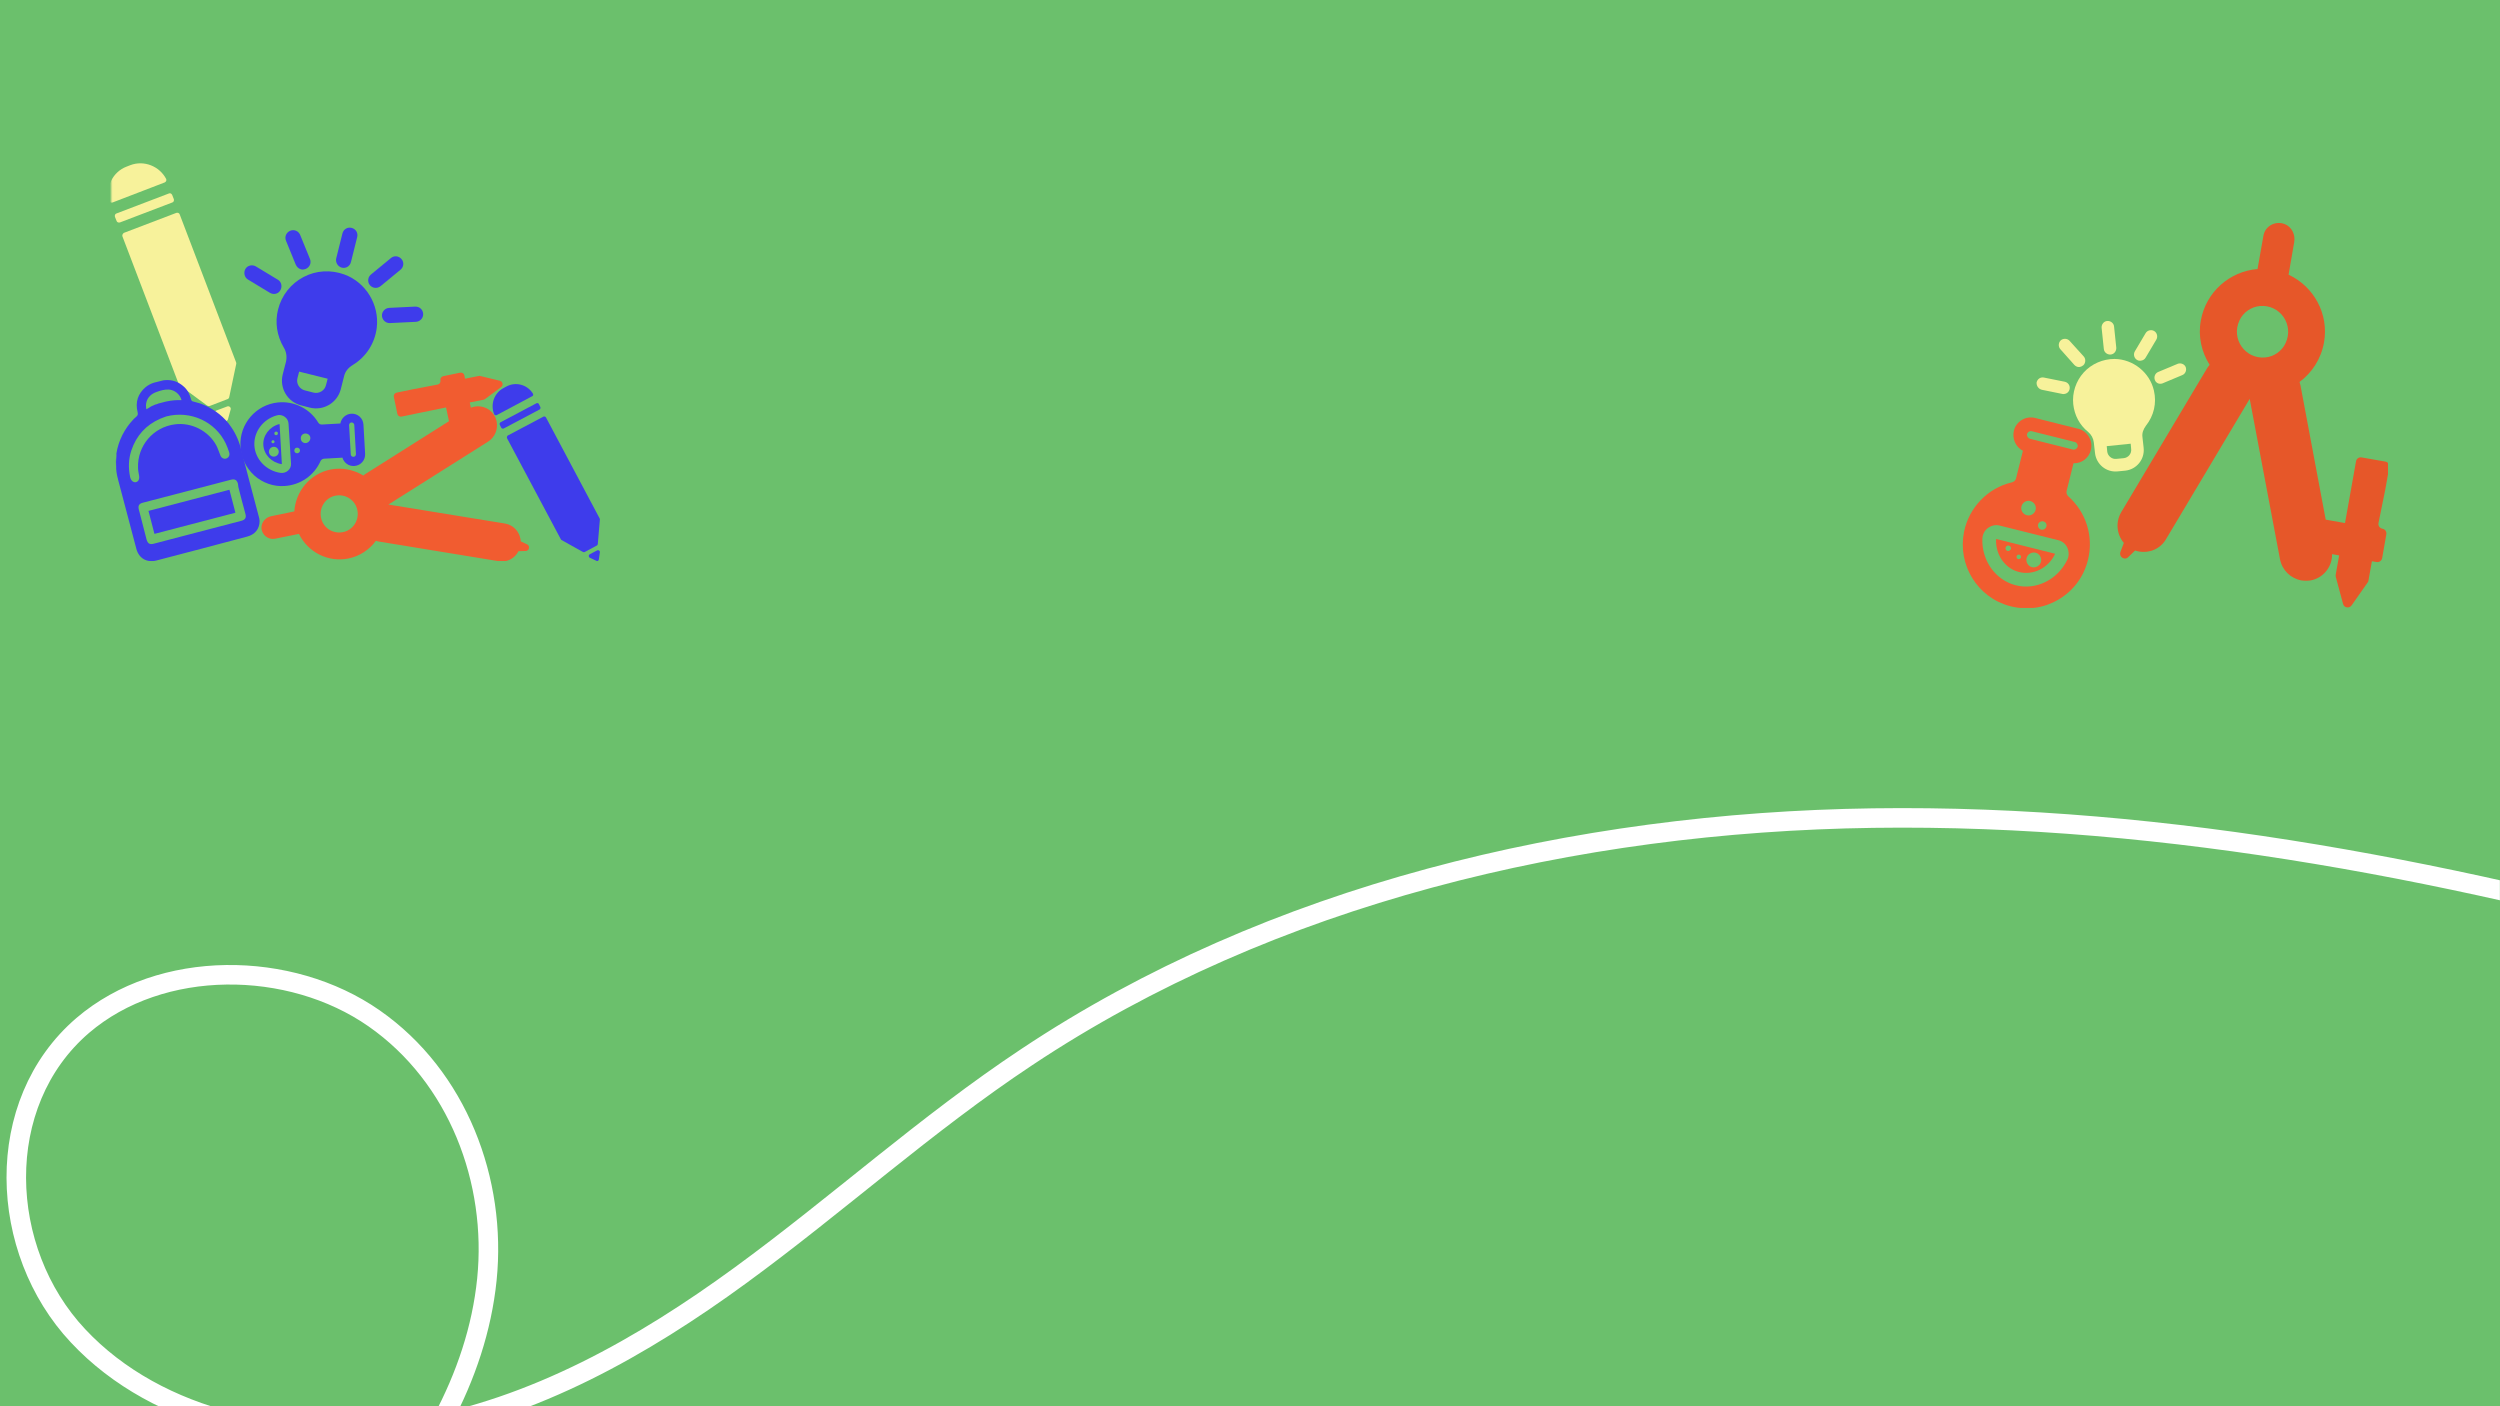 <svg width="1920" height="1080" viewBox="0 0 1920 1080" fill="none" xmlns="http://www.w3.org/2000/svg">
<rect width="1920" height="1080" fill="#6BC06C"/>
<g clip-path="url(#clip0_915_5793)">
<mask id="mask0_915_5793" style="mask-type:luminance" maskUnits="userSpaceOnUse" x="753" y="-143" width="1082" height="610">
<path d="M1834.94 -142.559H753.875V467H1834.94V-142.559Z" fill="white"/>
</mask>
<g mask="url(#mask0_915_5793)">
<path d="M1831.94 375.753L1834.94 358.821C1835.32 356.752 1834 354.87 1831.94 354.494L1813.73 351.296C1811.67 350.919 1809.79 352.236 1809.42 354.306L1806.41 371.238L1800.97 401.716L1786.14 399.082L1766.81 296.172C1766.62 295.231 1766.25 294.291 1766.06 293.35C1775.63 286.201 1782.58 275.665 1784.83 263.06C1788.77 241.048 1776.95 219.977 1757.62 210.947L1761.93 186.113C1763.06 180.28 1760.05 174.072 1754.42 172.003C1747.1 169.369 1739.41 173.884 1738.28 181.221L1733.78 206.619C1712.57 208.313 1694.18 224.116 1690.24 246.128C1687.98 258.357 1690.8 270.397 1696.99 280.18C1696.24 281.121 1695.49 282.062 1694.93 283.003L1629.05 393.438C1624.55 401.152 1625.67 410.558 1631.12 416.955L1628.49 423.916C1627.17 427.679 1631.68 430.689 1634.49 427.867L1639.75 422.787C1640.69 423.164 1641.81 423.352 1642.75 423.54C1650.82 425.045 1659.27 421.47 1663.59 413.945L1727.77 306.331L1751.05 429.56C1752.74 438.026 1759.3 444.235 1767.37 445.74C1769.63 446.116 1772.25 446.116 1774.69 445.74C1784.45 443.858 1791.21 435.204 1791.02 425.609L1796.47 426.55L1793.84 441.225C1793.65 441.789 1793.84 442.353 1793.84 442.918L1799.47 463.801C1800.22 466.811 1804.16 467.564 1806.04 464.93L1818.43 447.245C1818.8 446.869 1818.99 446.304 1818.99 445.74L1821.62 431.065L1825.18 431.63C1827.25 432.006 1829.12 430.689 1829.5 428.619L1832.69 410.37C1833.06 408.301 1831.75 406.419 1829.69 406.043C1827.62 405.667 1826.31 403.786 1826.68 401.716L1831.94 375.753ZM1735.66 235.028C1751.05 233.711 1761.93 249.326 1755.36 263.436C1752.55 269.645 1746.35 273.972 1739.6 274.536C1724.21 275.853 1713.32 260.238 1719.89 246.128C1722.71 239.919 1728.9 235.592 1735.66 235.028Z" fill="#E65729"/>
</g>
<mask id="mask1_915_5793" style="mask-type:luminance" maskUnits="userSpaceOnUse" x="753" y="-143" width="1082" height="610">
<path d="M1834.94 -142.559H753.875V467H1834.94V-142.559Z" fill="white"/>
</mask>
<g mask="url(#mask1_915_5793)">
<path d="M1544.78 430.502C1544.21 430.314 1543.84 430.69 1543.65 431.255C1543.46 431.819 1543.84 432.195 1544.4 432.383C1544.96 432.572 1545.34 432.195 1545.53 431.631C1545.53 431.255 1545.34 430.69 1544.78 430.502Z" fill="#F15C30"/>
</g>
<mask id="mask2_915_5793" style="mask-type:luminance" maskUnits="userSpaceOnUse" x="753" y="-143" width="1082" height="610">
<path d="M1834.94 -142.559H753.875V467H1834.94V-142.559Z" fill="white"/>
</mask>
<g mask="url(#mask2_915_5793)">
<path d="M1533.14 413.948C1533.14 413.948 1532.96 414.136 1532.96 414.324C1532.58 426.177 1539.9 436.712 1550.79 439.346C1561.48 441.98 1573.12 436.336 1578.19 425.612C1578.19 425.424 1578.19 425.236 1578.19 425.236L1533.14 413.948ZM1541.78 423.166C1540.65 422.79 1539.9 421.661 1540.27 420.532C1540.65 419.404 1541.78 418.651 1542.9 419.027C1544.03 419.404 1544.78 420.533 1544.4 421.661C1544.03 422.602 1542.9 423.355 1541.78 423.166ZM1550.03 429.375C1549.1 429.187 1548.53 428.246 1548.72 427.305C1548.91 426.365 1549.85 425.8 1550.79 425.988C1551.72 426.177 1552.29 427.117 1552.1 428.058C1551.91 428.999 1550.97 429.563 1550.03 429.375ZM1560.54 435.583C1557.54 434.831 1555.67 431.633 1556.42 428.622C1557.17 425.612 1560.36 423.731 1563.36 424.483C1566.36 425.236 1568.24 428.434 1567.49 431.444C1566.74 434.455 1563.55 436.336 1560.54 435.583Z" fill="#F15C30"/>
</g>
<mask id="mask3_915_5793" style="mask-type:luminance" maskUnits="userSpaceOnUse" x="753" y="-143" width="1082" height="610">
<path d="M1834.94 -142.559H753.875V467H1834.94V-142.559Z" fill="white"/>
</mask>
<g mask="url(#mask3_915_5793)">
<path d="M1588.51 381.209C1587.2 380.081 1586.82 378.387 1587.2 376.882L1592.45 355.811C1598.65 355.999 1604.28 351.86 1605.78 345.652C1607.65 338.503 1603.15 330.977 1596.02 329.284L1562.99 321.006C1555.85 319.125 1548.35 323.64 1546.66 330.789C1545.16 336.997 1548.16 343.394 1553.6 346.216L1548.35 367.287C1547.97 368.981 1546.66 370.109 1544.97 370.486C1526.57 374.813 1512.12 389.864 1508.37 408.489C1503.3 433.887 1518.69 458.909 1543.65 465.494C1543.84 465.494 1544.22 465.682 1544.4 465.682C1556.98 468.881 1569.93 466.999 1581 460.414C1592.45 453.642 1600.34 442.918 1603.53 430.125C1608.03 412.064 1602.21 393.438 1588.51 381.209ZM1560.36 331.165L1593.39 339.443C1594.89 339.82 1596.02 341.513 1595.64 343.018C1595.27 344.523 1593.58 345.652 1592.08 345.275L1559.04 336.997C1557.54 336.621 1556.42 334.928 1556.79 333.423C1557.17 331.73 1558.86 330.789 1560.36 331.165ZM1571.62 404.35C1571.24 406.043 1569.37 407.172 1567.68 406.796C1565.99 406.42 1564.86 404.538 1565.24 402.845C1565.61 401.152 1567.49 400.023 1569.18 400.399C1571.06 400.775 1572.18 402.657 1571.62 404.35ZM1563.36 391.557C1562.61 394.567 1559.61 396.448 1556.6 395.696C1553.6 394.943 1551.72 391.933 1552.48 388.923C1553.23 385.913 1556.23 384.031 1559.23 384.784C1562.23 385.536 1564.11 388.547 1563.36 391.557ZM1587.57 430.125C1580.25 445.175 1563.74 453.453 1548.16 449.503C1532.58 445.552 1521.88 430.689 1522.45 413.757C1522.63 410.37 1524.13 407.36 1526.76 405.479C1529.39 403.597 1532.58 402.845 1535.58 403.597L1580.82 414.886C1583.82 415.638 1586.45 417.708 1587.76 420.718C1589.07 423.728 1589.07 427.303 1587.57 430.125Z" fill="#F15C30"/>
</g>
<mask id="mask4_915_5793" style="mask-type:luminance" maskUnits="userSpaceOnUse" x="753" y="-143" width="1082" height="610">
<path d="M1834.94 -142.559H753.875V467H1834.94V-142.559Z" fill="white"/>
</mask>
<g mask="url(#mask4_915_5793)">
<path d="M1623.98 275.668C1614.97 275.668 1606.34 279.431 1600.33 286.015C1594.33 292.6 1591.32 301.631 1592.26 310.473C1593.2 318.939 1597.14 326.465 1603.71 331.732C1606.15 333.802 1607.65 336.624 1608.03 339.634L1608.97 347.912C1609.91 356.566 1617.6 362.963 1626.42 362.022L1632.24 361.458C1640.87 360.517 1647.25 352.804 1646.32 343.961L1645.38 335.495C1645 332.485 1646.13 329.663 1648.01 327.029C1654.2 319.315 1656.45 309.532 1654.2 299.937C1651.01 286.015 1638.25 275.856 1623.98 275.668ZM1631.11 351.863L1625.3 352.427C1621.92 352.804 1618.73 350.17 1618.35 346.783L1617.98 342.644L1636.37 340.763L1636.74 344.902C1637.12 348.476 1634.49 351.487 1631.11 351.863Z" fill="#F7F29B"/>
</g>
<mask id="mask5_915_5793" style="mask-type:luminance" maskUnits="userSpaceOnUse" x="753" y="-143" width="1082" height="610">
<path d="M1834.94 -142.559H753.875V467H1834.94V-142.559Z" fill="white"/>
</mask>
<g mask="url(#mask5_915_5793)">
<path d="M1620.98 272.28C1623.61 272.092 1625.49 269.646 1625.3 267.012L1623.61 250.832C1623.42 248.198 1620.98 246.317 1618.35 246.505C1615.73 246.693 1613.85 249.139 1614.04 251.773L1615.73 267.953C1615.91 270.586 1618.35 272.468 1620.98 272.28Z" fill="#F7F29B"/>
</g>
<mask id="mask6_915_5793" style="mask-type:luminance" maskUnits="userSpaceOnUse" x="753" y="-143" width="1082" height="610">
<path d="M1834.94 -142.559H753.875V467H1834.94V-142.559Z" fill="white"/>
</mask>
<g mask="url(#mask6_915_5793)">
<path d="M1641.25 276.417C1642.18 276.982 1643.12 277.17 1644.25 276.982C1645.75 276.794 1647.06 276.041 1647.81 274.724L1656.07 260.802C1657.39 258.544 1656.64 255.534 1654.38 254.217C1652.13 252.9 1649.13 253.653 1647.81 255.911L1639.56 269.833C1638.24 272.09 1638.99 275.1 1641.25 276.417Z" fill="#F7F29B"/>
</g>
<mask id="mask7_915_5793" style="mask-type:luminance" maskUnits="userSpaceOnUse" x="753" y="-143" width="1082" height="610">
<path d="M1834.94 -142.559H753.875V467H1834.94V-142.559Z" fill="white"/>
</mask>
<g mask="url(#mask7_915_5793)">
<path d="M1672.41 279.429L1657.58 285.637C1655.14 286.578 1654.01 289.4 1654.95 291.846C1655.7 293.915 1657.77 295.044 1659.83 294.668C1660.21 294.668 1660.77 294.48 1661.14 294.292L1675.97 288.083C1678.41 287.142 1679.54 284.32 1678.6 281.875C1677.66 279.617 1674.84 278.488 1672.41 279.429Z" fill="#F7F29B"/>
</g>
<mask id="mask8_915_5793" style="mask-type:luminance" maskUnits="userSpaceOnUse" x="753" y="-143" width="1082" height="610">
<path d="M1834.94 -142.559H753.875V467H1834.94V-142.559Z" fill="white"/>
</mask>
<g mask="url(#mask8_915_5793)">
<path d="M1593.2 280.371C1594.32 281.5 1595.82 282.065 1597.14 281.876C1598.08 281.688 1599.01 281.312 1599.95 280.559C1601.83 278.866 1602.02 275.668 1600.33 273.787L1589.44 261.746C1587.75 259.865 1584.56 259.676 1582.69 261.37C1580.81 263.063 1580.62 266.261 1582.31 268.143L1593.2 280.371Z" fill="#F7F29B"/>
</g>
<mask id="mask9_915_5793" style="mask-type:luminance" maskUnits="userSpaceOnUse" x="753" y="-143" width="1082" height="610">
<path d="M1834.94 -142.559H753.875V467H1834.94V-142.559Z" fill="white"/>
</mask>
<g mask="url(#mask9_915_5793)">
<path d="M1568.24 299.37L1584 302.569C1584.57 302.569 1584.94 302.757 1585.32 302.569C1587.38 302.381 1589.07 300.875 1589.45 298.806C1590.01 296.172 1588.32 293.726 1585.69 293.162L1569.74 289.964C1567.11 289.399 1564.67 291.092 1564.11 293.726C1563.92 296.36 1565.61 298.806 1568.24 299.37Z" fill="#F7F29B"/>
</g>
</g>
<g clip-path="url(#clip1_915_5793)">
<mask id="mask10_915_5793" style="mask-type:luminance" maskUnits="userSpaceOnUse" x="85" y="-88" width="922" height="520">
<path d="M1006.09 -87.399H85.394V431.001H1006.09V-87.399Z" fill="white"/>
</mask>
<g mask="url(#mask10_915_5793)">
<path d="M206.556 336.281C206.556 335.961 206.236 335.641 205.917 335.641C205.597 335.641 205.277 335.961 205.277 336.281C205.277 336.601 205.597 336.921 205.917 336.921C206.396 336.921 206.556 336.601 206.556 336.281Z" fill="#3E3CEB"/>
</g>
<mask id="mask11_915_5793" style="mask-type:luminance" maskUnits="userSpaceOnUse" x="85" y="-88" width="922" height="520">
<path d="M1006.09 -87.399H85.394V431.001H1006.09V-87.399Z" fill="white"/>
</mask>
<g mask="url(#mask11_915_5793)">
<path d="M214.71 325.719C214.71 325.719 214.55 325.719 214.39 325.719C206.877 327.799 201.762 334.519 202.242 341.879C202.722 349.239 208.636 355.319 216.308 356.439C216.468 356.439 216.468 356.439 216.468 356.439L214.71 325.719ZM210.714 332.919C210.714 332.119 211.193 331.479 211.992 331.479C212.792 331.479 213.431 331.959 213.431 332.759C213.431 333.559 212.951 334.199 212.152 334.199C211.353 334.359 210.714 333.719 210.714 332.919ZM208.476 339.319C208.476 338.679 208.955 338.199 209.595 338.039C210.234 338.039 210.714 338.519 210.874 339.159C211.033 339.799 210.394 340.279 209.755 340.439C208.955 340.439 208.476 339.959 208.476 339.319ZM206.558 347.159C206.398 345.079 207.996 343.319 210.074 343.159C212.152 342.999 213.911 344.599 214.07 346.679C214.23 348.759 212.632 350.519 210.554 350.679C208.476 350.839 206.718 349.239 206.558 347.159Z" fill="#3E3CEB"/>
</g>
<mask id="mask12_915_5793" style="mask-type:luminance" maskUnits="userSpaceOnUse" x="85" y="-88" width="922" height="520">
<path d="M1006.09 -87.399H85.394V431.001H1006.09V-87.399Z" fill="white"/>
</mask>
<g mask="url(#mask12_915_5793)">
<path d="M246.2 354.042C246.68 353.082 247.639 352.442 248.758 352.282L262.984 351.482C264.103 355.322 267.779 358.202 272.095 357.882C277.05 357.562 280.726 353.402 280.407 348.442L279.128 326.042C278.808 321.082 274.652 317.402 269.697 317.722C265.541 318.042 262.185 321.082 261.385 325.242L247.159 326.042C246.04 326.042 245.081 325.562 244.442 324.602C238.048 313.882 225.9 307.802 213.433 309.082C196.489 310.842 183.862 325.562 184.661 342.522C184.661 342.682 184.661 342.842 184.661 343.002C185.14 351.482 188.977 359.322 195.211 365.082C201.604 370.842 210.076 373.882 218.707 373.242C230.696 372.442 241.245 365.242 246.2 354.042ZM272.095 326.362L273.374 348.762C273.374 349.882 272.574 350.842 271.455 350.842C270.337 350.842 269.377 350.042 269.377 348.922L268.099 326.522C268.099 325.402 268.898 324.442 270.017 324.442C271.136 324.442 272.095 325.402 272.095 326.362ZM228.298 348.122C227.019 348.122 226.06 347.322 226.06 346.042C226.06 344.762 226.859 343.802 228.138 343.802C229.417 343.802 230.376 344.602 230.376 345.882C230.536 347.002 229.577 347.962 228.298 348.122ZM234.851 340.282C232.774 340.442 231.015 338.842 231.015 336.762C230.855 334.682 232.454 332.922 234.532 332.922C236.61 332.922 238.368 334.362 238.368 336.442C238.368 338.362 236.77 340.122 234.851 340.282ZM215.351 363.162C204.481 361.562 196.01 352.762 195.37 342.202C194.731 331.642 202.084 321.882 212.633 319.002C214.711 318.362 216.949 318.842 218.707 320.122C220.466 321.402 221.425 323.162 221.585 325.242L223.503 355.962C223.663 358.042 222.863 359.962 221.265 361.402C219.666 362.842 217.429 363.482 215.351 363.162Z" fill="#3E3CEB"/>
</g>
<mask id="mask13_915_5793" style="mask-type:luminance" maskUnits="userSpaceOnUse" x="85" y="-88" width="922" height="520">
<path d="M1006.09 -87.399H85.394V431.001H1006.09V-87.399Z" fill="white"/>
</mask>
<g mask="url(#mask13_915_5793)">
<path d="M316.843 299L304.535 301.56C303.096 301.88 302.137 303.32 302.457 304.76L305.174 317.88C305.494 319.32 306.932 320.28 308.371 319.96L320.679 317.4L342.577 312.92L344.815 323.48L280.718 363.96C280.079 364.28 279.599 364.76 279.12 365.24C271.767 360.76 262.816 358.84 253.865 360.6C238.04 363.8 227.011 377.4 226.052 392.76L208.309 396.44C204.154 397.24 200.797 400.92 200.797 405.24C200.957 410.84 206.072 414.84 211.346 413.72L229.569 410.04C236.442 423.96 251.787 432.12 267.611 428.92C276.402 427.16 283.755 422.04 288.71 415.32C289.509 415.64 290.309 415.8 291.268 415.96L383.017 431C389.411 432.12 395.485 428.76 398.202 423.32L403.637 423.16C406.514 423.16 407.313 419.16 404.756 418.04L399.961 415.8C399.961 415 399.801 414.2 399.641 413.56C398.522 407.8 393.887 403 387.653 402.04L298.301 387.48L374.865 339.16C380.14 335.8 382.538 329.72 381.419 323.8C381.099 322.04 380.46 320.44 379.501 318.84C375.665 312.76 368.152 310.52 361.598 313.08L360.799 309.08L371.349 307C371.669 307 372.148 306.68 372.468 306.52L384.935 297.24C386.694 295.96 386.214 293.08 383.976 292.44L368.791 288.76C368.472 288.6 367.992 288.6 367.672 288.76L357.123 290.84L356.643 288.28C356.324 286.84 354.885 285.88 353.446 286.2L340.339 288.92C338.901 289.24 337.942 290.68 338.261 292.12C338.581 293.56 337.622 295 336.183 295.32L316.843 299ZM247.791 401.24C242.835 391.16 250.348 379.64 261.537 380.44C266.492 380.76 270.968 383.8 273.206 388.12C278.161 398.2 270.648 409.72 259.459 408.92C254.504 408.6 250.028 405.72 247.791 401.24Z" fill="#F15C30"/>
</g>
<mask id="mask14_915_5793" style="mask-type:luminance" maskUnits="userSpaceOnUse" x="85" y="-88" width="922" height="520">
<path d="M1006.09 -87.399H85.394V431.001H1006.09V-87.399Z" fill="white"/>
</mask>
<g mask="url(#mask14_915_5793)">
<path d="M411.953 309.721L384.46 324.281C383.821 324.601 383.501 325.561 383.821 326.201L384.94 328.441C385.259 329.081 386.218 329.401 386.858 329.081L414.351 314.521C414.99 314.201 415.31 313.241 414.99 312.601L413.871 310.361C413.551 309.561 412.592 309.401 411.953 309.721Z" fill="#3E3CEB"/>
</g>
<mask id="mask15_915_5793" style="mask-type:luminance" maskUnits="userSpaceOnUse" x="85" y="-88" width="922" height="520">
<path d="M1006.09 -87.399H85.394V431.001H1006.09V-87.399Z" fill="white"/>
</mask>
<g mask="url(#mask15_915_5793)">
<path d="M388.77 296.92L386.692 298.04C379.499 301.88 376.462 310.52 379.499 318.04C379.819 318.84 380.778 319.16 381.417 318.84L408.75 304.28C409.549 303.96 409.709 303 409.23 302.2C404.914 295.32 395.963 292.92 388.77 296.92Z" fill="#3E3CEB"/>
</g>
<mask id="mask16_915_5793" style="mask-type:luminance" maskUnits="userSpaceOnUse" x="85" y="-88" width="922" height="520">
<path d="M1006.09 -87.399H85.394V431.001H1006.09V-87.399Z" fill="white"/>
</mask>
<g mask="url(#mask16_915_5793)">
<path d="M459.905 429.72L460.704 424.12C460.864 423 459.585 422.2 458.626 422.68L452.872 425.72C451.913 426.2 451.913 427.8 452.872 428.28L457.987 430.68C458.786 431.32 459.745 430.68 459.905 429.72Z" fill="#3E3CEB"/>
</g>
<mask id="mask17_915_5793" style="mask-type:luminance" maskUnits="userSpaceOnUse" x="85" y="-88" width="922" height="520">
<path d="M1006.09 -87.399H85.394V431.001H1006.09V-87.399Z" fill="white"/>
</mask>
<g mask="url(#mask17_915_5793)">
<path d="M389.418 336.6L430.657 414.04C430.817 414.2 430.977 414.52 431.136 414.68L447.76 423.96C448.24 424.12 448.719 424.12 449.039 423.96L458.31 419C458.789 418.84 458.949 418.36 459.109 417.88L460.707 399C460.707 398.68 460.707 398.52 460.547 398.2L419.308 320.6C418.988 319.96 418.029 319.641 417.39 319.961L389.897 334.521C389.418 335.001 389.098 335.8 389.418 336.6Z" fill="#3E3CEB"/>
</g>
<mask id="mask18_915_5793" style="mask-type:luminance" maskUnits="userSpaceOnUse" x="85" y="-88" width="922" height="520">
<path d="M1006.09 -87.399H85.394V431.001H1006.09V-87.399Z" fill="white"/>
</mask>
<g mask="url(#mask18_915_5793)">
<path d="M129.67 148.601L89.389 163.961C88.43 164.281 87.951 165.401 88.27 166.521L89.549 169.721C89.869 170.681 90.988 171.161 92.107 170.841L132.387 155.481C133.346 155.161 133.826 154.041 133.506 152.921L132.227 149.721C131.748 148.601 130.629 148.121 129.67 148.601Z" fill="#F7F29B"/>
</g>
<mask id="mask19_915_5793" style="mask-type:luminance" maskUnits="userSpaceOnUse" x="85" y="-88" width="922" height="520">
<path d="M1006.09 -87.399H85.394V431.001H1006.09V-87.399Z" fill="white"/>
</mask>
<g mask="url(#mask19_915_5793)">
<path d="M100.101 126.841L97.224 127.961C86.674 131.961 80.92 143.481 83.957 154.201C84.277 155.321 85.396 155.961 86.515 155.481L126.475 140.121C127.594 139.641 128.074 138.361 127.594 137.401C122.479 127.641 110.651 122.841 100.101 126.841Z" fill="#F7F29B"/>
</g>
<mask id="mask20_915_5793" style="mask-type:luminance" maskUnits="userSpaceOnUse" x="85" y="-88" width="922" height="520">
<path d="M1006.09 -87.399H85.394V431.001H1006.09V-87.399Z" fill="white"/>
</mask>
<g mask="url(#mask20_915_5793)">
<path d="M175.063 322.041L177.141 314.521C177.62 312.921 176.022 311.641 174.583 312.121L166.111 315.321C164.673 315.961 164.353 317.881 165.792 318.841L172.345 323.161C173.144 323.801 174.743 323.321 175.063 322.041Z" fill="#F7F29B"/>
</g>
<mask id="mask21_915_5793" style="mask-type:luminance" maskUnits="userSpaceOnUse" x="85" y="-88" width="922" height="520">
<path d="M1006.09 -87.399H85.394V431.001H1006.09V-87.399Z" fill="white"/>
</mask>
<g mask="url(#mask21_915_5793)">
<path d="M94.029 181.561L137.346 295.161C137.506 295.481 137.666 295.801 137.985 295.961L159.084 311.481C159.564 311.801 160.363 311.961 161.003 311.801L174.749 306.521C175.388 306.361 175.868 305.721 176.028 305.081L181.462 279.321C181.462 279.001 181.462 278.521 181.303 278.201L137.985 164.601C137.666 163.641 136.547 163.161 135.428 163.481L95.147 178.841C94.188 179.481 93.709 180.601 94.029 181.561Z" fill="#F7F29B"/>
</g>
<mask id="mask22_915_5793" style="mask-type:luminance" maskUnits="userSpaceOnUse" x="85" y="-88" width="922" height="520">
<path d="M1006.09 -87.399H85.394V431.001H1006.09V-87.399Z" fill="white"/>
</mask>
<g mask="url(#mask22_915_5793)">
<path d="M264.579 210.841C254.189 207.001 242.68 207.641 233.09 212.761C223.34 217.881 216.306 226.841 213.589 237.561C211.032 247.481 212.63 257.881 217.905 266.841C219.983 270.201 220.462 274.041 219.663 277.721L217.106 287.641C214.548 298.041 220.782 308.601 231.172 311.321L238.045 313.081C248.435 315.641 258.984 309.401 261.702 299.001L264.259 288.921C265.058 285.401 267.456 282.361 270.973 280.281C281.203 274.041 287.916 263.641 289.355 251.641C291.432 234.041 281.043 216.921 264.579 210.841ZM240.922 301.561L234.049 299.801C229.893 298.681 227.336 294.521 228.454 290.361L229.733 285.401L251.632 290.841L250.353 295.801C249.394 299.961 245.078 302.521 240.922 301.561Z" fill="#3E3CEB"/>
</g>
<mask id="mask23_915_5793" style="mask-type:luminance" maskUnits="userSpaceOnUse" x="85" y="-88" width="922" height="520">
<path d="M1006.09 -87.399H85.394V431.001H1006.09V-87.399Z" fill="white"/>
</mask>
<g mask="url(#mask23_915_5793)">
<path d="M262.501 205.561C265.698 206.361 268.735 204.441 269.534 201.241L274.329 182.041C275.129 178.841 273.211 175.801 270.014 175.001C266.817 174.201 263.78 176.121 262.981 179.321L258.185 198.521C257.546 201.561 259.464 204.761 262.501 205.561Z" fill="#3E3CEB"/>
</g>
<mask id="mask24_915_5793" style="mask-type:luminance" maskUnits="userSpaceOnUse" x="85" y="-88" width="922" height="520">
<path d="M1006.09 -87.399H85.394V431.001H1006.09V-87.399Z" fill="white"/>
</mask>
<g mask="url(#mask24_915_5793)">
<path d="M284.078 219C284.878 219.96 285.996 220.6 287.115 220.92C288.874 221.4 290.792 220.92 292.23 219.8L307.575 207.16C310.133 205.08 310.452 201.4 308.374 199C306.296 196.44 302.62 196.12 300.222 198.2L284.878 210.84C282.48 212.76 282 216.44 284.078 219Z" fill="#3E3CEB"/>
</g>
<mask id="mask25_915_5793" style="mask-type:luminance" maskUnits="userSpaceOnUse" x="85" y="-88" width="922" height="520">
<path d="M1006.09 -87.399H85.394V431.001H1006.09V-87.399Z" fill="white"/>
</mask>
<g mask="url(#mask25_915_5793)">
<path d="M318.762 235.48L298.941 236.44C295.744 236.6 293.187 239.32 293.347 242.52C293.507 245.08 295.265 247.32 297.822 247.96C298.302 248.12 298.941 248.12 299.581 248.12L319.401 247.16C322.598 247 325.155 244.28 324.996 241.08C324.836 237.72 322.118 235.32 318.762 235.48Z" fill="#3E3CEB"/>
</g>
<mask id="mask26_915_5793" style="mask-type:luminance" maskUnits="userSpaceOnUse" x="85" y="-88" width="922" height="520">
<path d="M1006.09 -87.399H85.394V431.001H1006.09V-87.399Z" fill="white"/>
</mask>
<g mask="url(#mask26_915_5793)">
<path d="M227.175 203.32C227.974 205.08 229.413 206.36 231.171 206.84C232.29 207.16 233.569 207 234.847 206.52C237.884 205.24 239.323 201.88 238.044 198.84L230.532 180.44C229.253 177.4 225.896 175.96 222.859 177.24C219.822 178.52 218.384 181.88 219.662 184.92L227.175 203.32Z" fill="#3E3CEB"/>
</g>
<mask id="mask27_915_5793" style="mask-type:luminance" maskUnits="userSpaceOnUse" x="85" y="-88" width="922" height="520">
<path d="M1006.09 -87.399H85.394V431.001H1006.09V-87.399Z" fill="white"/>
</mask>
<g mask="url(#mask27_915_5793)">
<path d="M190.412 214.68L207.355 224.92C207.835 225.24 208.474 225.4 208.954 225.56C211.351 226.2 214.069 225.24 215.347 222.84C216.946 220.12 216.146 216.44 213.429 214.84L196.486 204.6C193.769 203 190.092 203.8 188.494 206.52C186.895 209.24 187.694 213.08 190.412 214.68Z" fill="#3E3CEB"/>
</g>
<mask id="mask28_915_5793" style="mask-type:luminance" maskUnits="userSpaceOnUse" x="85" y="-88" width="922" height="520">
<path d="M1006.09 -87.399H85.394V431.001H1006.09V-87.399Z" fill="white"/>
</mask>
<g mask="url(#mask28_915_5793)">
<path d="M124.239 309.241C124.719 309.081 125.038 309.081 125.518 308.921C125.838 308.761 126.317 308.761 126.637 308.601C125.838 308.761 125.038 308.921 124.239 309.241ZM89.074 359.001C88.914 356.281 88.914 353.401 89.234 350.841C89.074 353.561 88.914 356.281 89.074 359.001Z" fill="#3E3CEB"/>
</g>
<mask id="mask29_915_5793" style="mask-type:luminance" maskUnits="userSpaceOnUse" x="85" y="-88" width="922" height="520">
<path d="M1006.09 -87.399H85.394V431.001H1006.09V-87.399Z" fill="white"/>
</mask>
<g mask="url(#mask29_915_5793)">
<path d="M185.455 346.199C185.295 345.399 184.976 344.599 184.816 343.799C183.058 337.239 180.18 331.319 176.024 325.879C175.865 325.719 175.865 325.559 175.705 325.399C169.95 318.199 162.278 312.919 153.806 309.879C151.728 309.239 149.65 308.759 147.573 308.119C147.253 307.959 146.933 307.319 146.773 306.839C145.814 303.159 144.216 299.639 141.339 297.079C137.183 293.239 132.387 291.479 126.633 291.959C125.994 291.959 125.354 292.119 124.715 292.279L118.321 293.879C117.202 294.199 116.084 294.679 115.124 295.159C114.006 295.799 112.887 296.439 111.928 297.239C105.854 302.359 103.776 308.919 105.694 316.599C106.013 317.879 105.854 318.679 105.214 319.479C105.054 319.639 104.735 319.959 104.575 320.119C104.095 320.439 103.616 320.919 103.296 321.239C103.136 321.399 102.976 321.559 102.817 321.719C102.657 321.879 102.657 321.879 102.497 322.039C95.624 329.239 90.988 338.359 89.39 348.279C89.39 348.439 89.39 348.439 89.39 348.599C89.55 349.399 89.39 349.879 89.39 350.519V350.679C89.07 353.399 89.07 356.119 89.23 358.839C89.23 358.999 89.23 359.159 89.23 359.319C89.23 359.479 89.23 359.799 89.23 359.959C89.39 362.679 89.869 365.399 90.669 368.119V368.279L90.828 368.919C95.464 386.519 100.099 403.959 104.735 421.559C106.653 428.759 112.727 432.279 119.92 430.519C143.257 424.439 166.434 418.359 189.771 412.119C195.845 410.519 199.361 406.199 199.361 400.119C199.361 398.999 199.042 397.719 198.722 396.599C194.247 379.799 189.771 362.999 185.455 346.199ZM112.407 314.359C111.608 310.359 112.407 306.839 115.284 303.959C116.563 302.679 118.321 301.719 120.08 301.079C123.117 299.959 126.313 298.999 129.67 299.159C134.146 299.479 138.302 302.839 139.421 307.319C135.584 307.159 131.748 307.479 128.072 308.279C127.752 308.279 127.592 308.439 127.273 308.439C127.113 308.439 126.953 308.439 126.953 308.599C126.793 308.599 126.793 308.599 126.633 308.599C126.313 308.759 125.834 308.759 125.514 308.919C125.035 309.079 124.715 309.079 124.236 309.239C123.756 309.399 123.436 309.399 122.957 309.559C122.797 309.559 122.637 309.719 122.317 309.719C122.158 309.719 121.998 309.879 121.678 309.879C121.358 310.039 120.879 310.199 120.559 310.359C120.399 310.359 120.239 310.519 119.92 310.519C119.76 310.519 119.6 310.679 119.28 310.679C118.801 310.839 118.321 311.159 117.842 311.319C117.682 311.479 117.362 311.479 117.202 311.639H117.043C116.883 311.799 116.723 311.799 116.403 311.959C116.243 311.959 116.084 312.119 116.084 312.119C114.965 312.919 113.686 313.559 112.407 314.359ZM99.939 366.359C98.501 359.479 98.661 352.599 100.898 345.879C104.735 334.519 112.087 326.359 123.117 321.559C124.875 320.759 126.633 320.279 127.752 319.799C146.294 314.999 165.315 323.799 173.307 340.439C174.426 342.679 175.225 345.079 176.024 347.479C176.664 349.559 175.705 351.479 173.787 352.119C172.028 352.759 170.11 351.799 169.311 349.879C168.192 347.319 167.393 344.439 166.114 342.039C160.04 330.839 147.093 324.279 134.465 325.879C117.682 327.959 105.374 342.359 106.013 359.319C106.013 361.239 106.493 363.319 106.813 365.239C107.292 367.959 106.333 369.879 104.255 370.359C102.177 370.519 100.579 369.079 99.939 366.359ZM183.058 374.039C184.816 380.919 186.574 387.799 188.492 394.679C189.291 397.559 188.332 399.159 185.455 399.959C174.266 402.839 162.917 405.879 151.728 408.759C140.539 411.639 129.35 414.679 118.161 417.559C114.965 418.359 113.526 417.559 112.567 414.359C110.809 407.639 109.05 400.759 107.292 393.879L106.653 391.479C105.854 388.439 106.653 386.839 109.85 386.039C132.387 380.119 154.765 374.359 177.303 368.439C180.34 367.639 181.939 368.599 182.738 371.479L183.058 374.039Z" fill="#3E3CEB"/>
</g>
<mask id="mask30_915_5793" style="mask-type:luminance" maskUnits="userSpaceOnUse" x="-34" y="-289" width="1022" height="735">
<path d="M857.328 -288.999L-33.68 -56.185L96.891 445.216L987.898 212.401L857.328 -288.999Z" fill="white"/>
</mask>
<g mask="url(#mask30_915_5793)">
<path d="M176.202 376.125L114.023 392.367L118.619 410.008L180.797 393.767L176.202 376.125Z" fill="#3E3CEB"/>
</g>
</g>
<mask id="mask31_915_5793" style="mask-type:alpha" maskUnits="userSpaceOnUse" x="0" y="0" width="1920" height="1080">
<rect width="1920" height="1080" fill="#D9D9D9"/>
</mask>
<g mask="url(#mask31_915_5793)">
<path d="M-456.987 1217.68C-358.646 1302.84 -223.001 1348.96 -88.483 1342.86C46.035 1336.77 177.933 1278.64 269.724 1184.89C324.807 1128.71 366.242 1058.11 373.926 982.669C381.609 907.232 351.772 827.023 287.238 782.041C222.703 737.059 123.672 736.123 63.544 787.543C-6.24 847.435 -1.547 960.423 59.921 1025.89C121.427 1091.71 224.932 1113.02 317.628 1097.32C410.325 1081.61 493.901 1034.02 568.433 979.623C642.966 925.227 711.364 863.011 788.515 811.868C976.225 686.868 1209.62 631.521 1438.47 628.289C1667.32 625.056 1893.18 670.941 2111.68 732.473" stroke="white" stroke-width="15" stroke-miterlimit="10"/>
</g>
<defs>
<clipPath id="clip0_915_5793">
<rect width="381" height="333" fill="white" transform="translate(1453 134)"/>
</clipPath>
<clipPath id="clip1_915_5793">
<rect width="406" height="320" fill="white" transform="translate(83 111)"/>
</clipPath>
</defs>
</svg>

